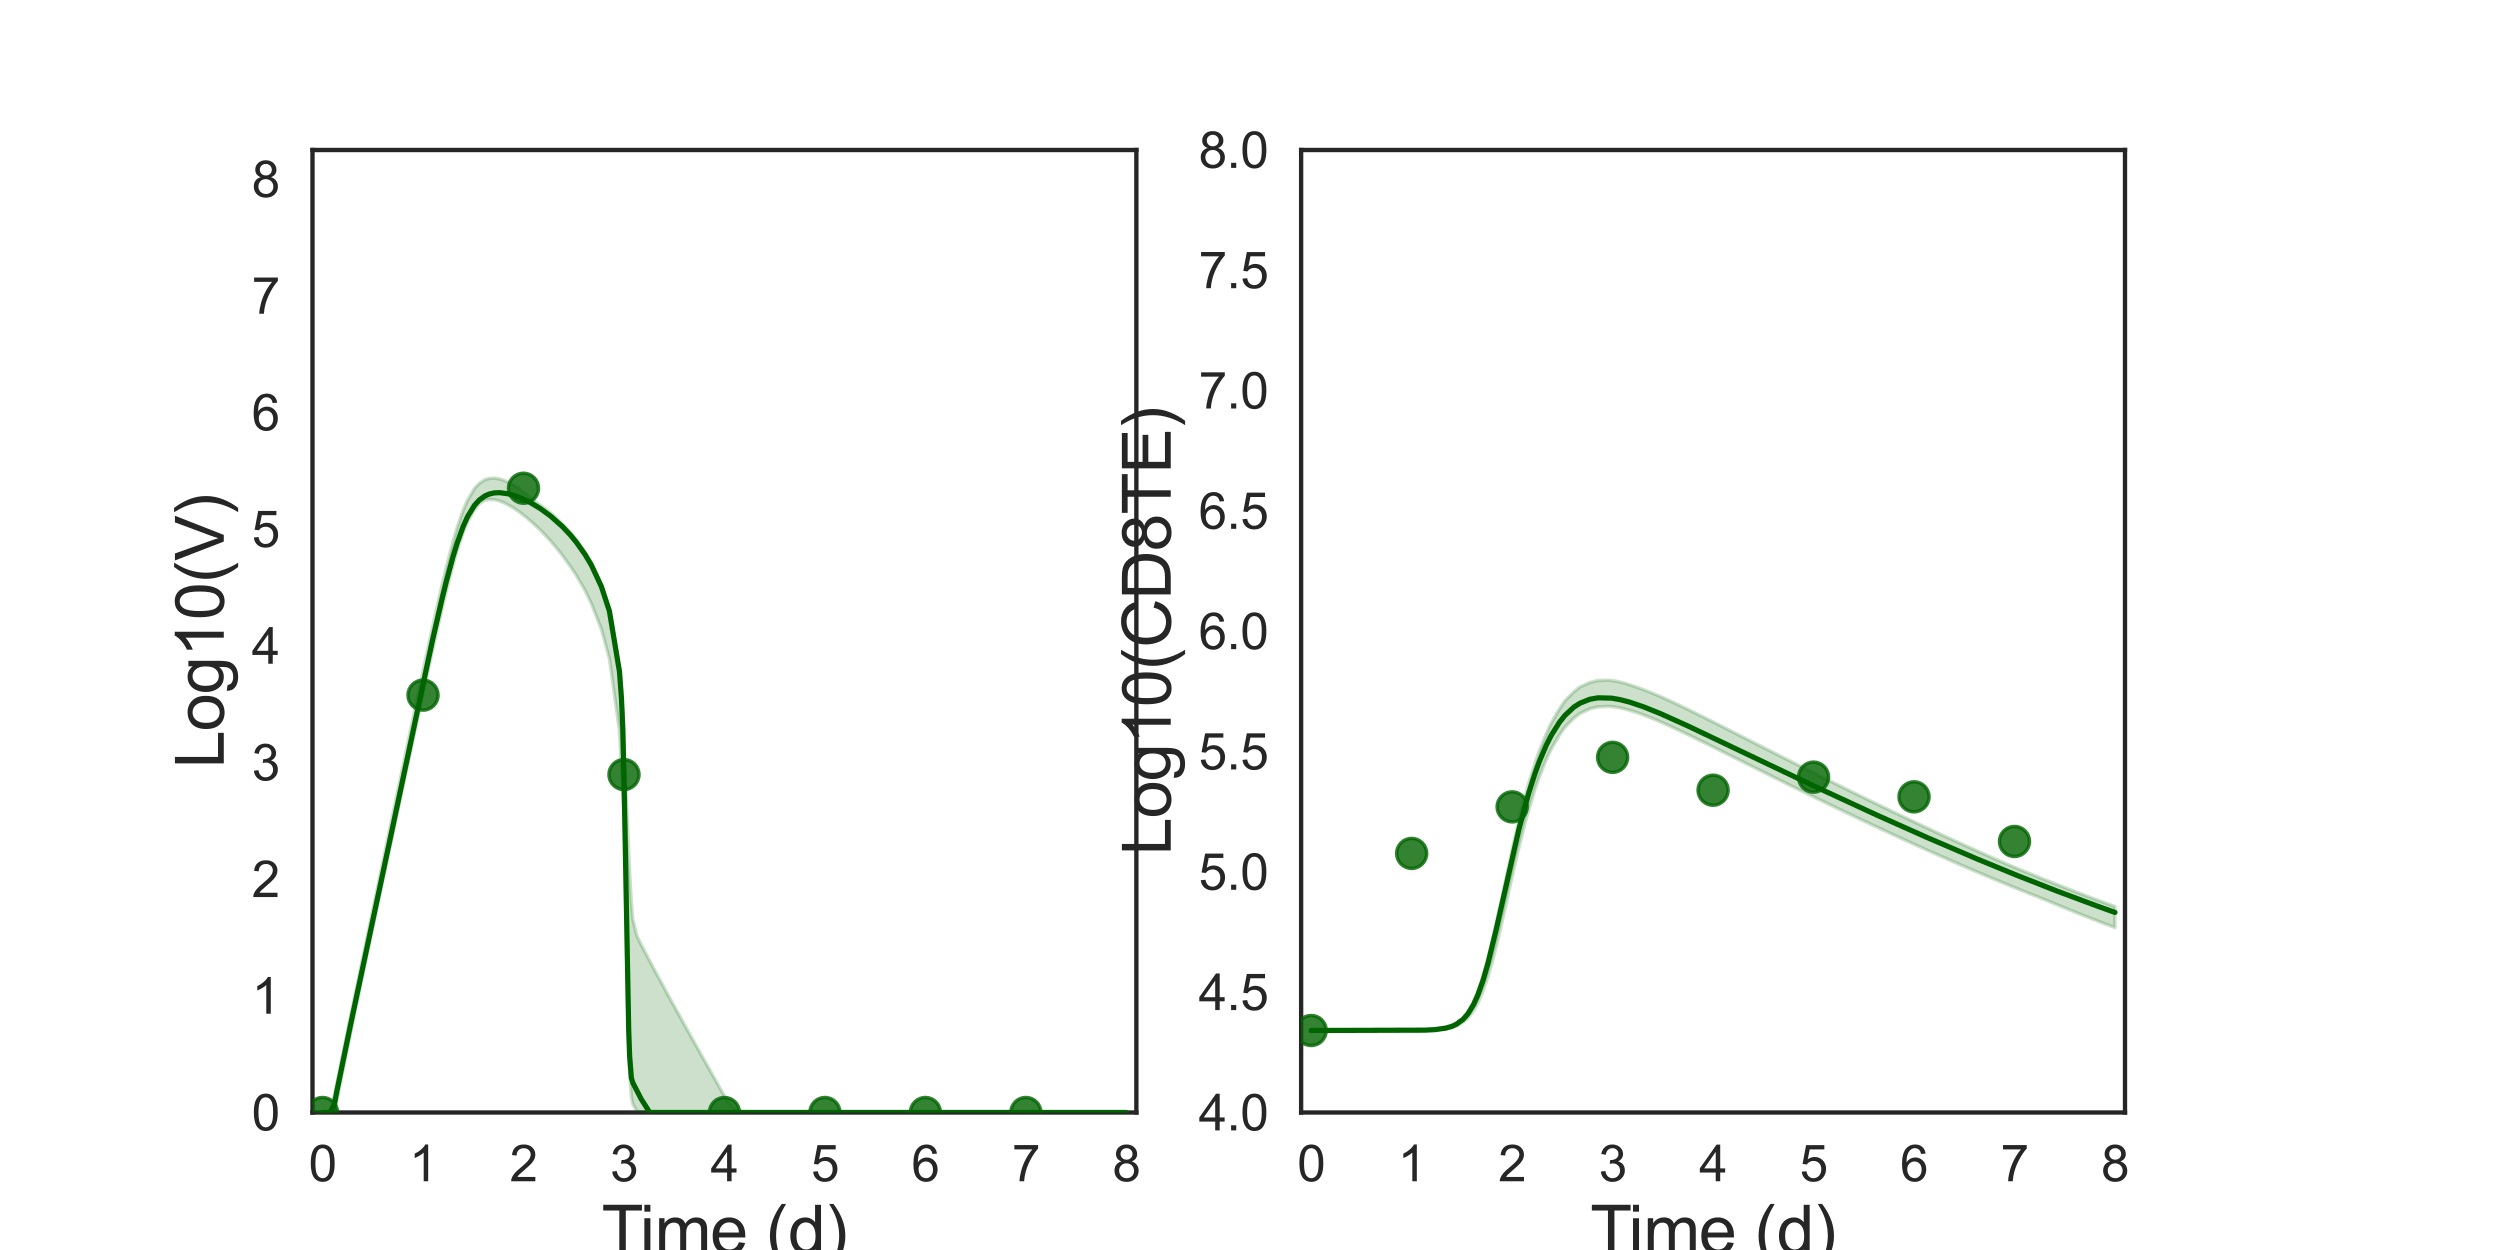<?xml version="1.0" encoding="utf-8" standalone="no"?>
<!DOCTYPE svg PUBLIC "-//W3C//DTD SVG 1.1//EN"
  "http://www.w3.org/Graphics/SVG/1.1/DTD/svg11.dtd">
<svg xmlns:xlink="http://www.w3.org/1999/xlink" width="720pt" height="360pt" viewBox="0 0 720 360" xmlns="http://www.w3.org/2000/svg" version="1.1">
 <defs>
  <style type="text/css">*{stroke-linejoin: round; stroke-linecap: butt}</style>
 </defs>
 <g id="figure_1">
  <g id="patch_1">
   <path d="M 0 360 
L 720 360 
L 720 0 
L 0 0 
z
" style="fill: #ffffff"/>
  </g>
  <g id="axes_1">
   <g id="patch_2">
    <path d="M 90 320.4 
L 327.273 320.4 
L 327.273 43.2 
L 90 43.2 
z
" style="fill: #ffffff"/>
   </g>
   <g id="matplotlib.axis_1">
    <g id="xtick_1">
     <g id="text_1">
      <!-- 0 -->
      <g style="fill: #262626" transform="translate(88.89 340.207) scale(0.144 -0.144)">
       <defs>
        <path id="ArialMT-30" d="M 266 2259 
Q 266 3072 433 3567 
Q 600 4063 929 4331 
Q 1259 4600 1759 4600 
Q 2128 4600 2406 4451 
Q 2684 4303 2865 4023 
Q 3047 3744 3150 3342 
Q 3253 2941 3253 2259 
Q 3253 1453 3087 958 
Q 2922 463 2592 192 
Q 2263 -78 1759 -78 
Q 1097 -78 719 397 
Q 266 969 266 2259 
z
M 844 2259 
Q 844 1131 1108 757 
Q 1372 384 1759 384 
Q 2147 384 2411 759 
Q 2675 1134 2675 2259 
Q 2675 3391 2411 3762 
Q 2147 4134 1753 4134 
Q 1366 4134 1134 3806 
Q 844 3388 844 2259 
z
" transform="scale(0.016)"/>
       </defs>
       <use xlink:href="#ArialMT-30"/>
      </g>
     </g>
    </g>
    <g id="xtick_2">
     <g id="text_2">
      <!-- 1 -->
      <g style="fill: #262626" transform="translate(117.825 340.207) scale(0.144 -0.144)">
       <defs>
        <path id="ArialMT-31" d="M 2384 0 
L 1822 0 
L 1822 3584 
Q 1619 3391 1289 3197 
Q 959 3003 697 2906 
L 697 3450 
Q 1169 3672 1522 3987 
Q 1875 4303 2022 4600 
L 2384 4600 
L 2384 0 
z
" transform="scale(0.016)"/>
       </defs>
       <use xlink:href="#ArialMT-31"/>
      </g>
     </g>
    </g>
    <g id="xtick_3">
     <g id="text_3">
      <!-- 2 -->
      <g style="fill: #262626" transform="translate(146.761 340.207) scale(0.144 -0.144)">
       <defs>
        <path id="ArialMT-32" d="M 3222 541 
L 3222 0 
L 194 0 
Q 188 203 259 391 
Q 375 700 629 1000 
Q 884 1300 1366 1694 
Q 2113 2306 2375 2664 
Q 2638 3022 2638 3341 
Q 2638 3675 2398 3904 
Q 2159 4134 1775 4134 
Q 1369 4134 1125 3890 
Q 881 3647 878 3216 
L 300 3275 
Q 359 3922 746 4261 
Q 1134 4600 1788 4600 
Q 2447 4600 2831 4234 
Q 3216 3869 3216 3328 
Q 3216 3053 3103 2787 
Q 2991 2522 2730 2228 
Q 2469 1934 1863 1422 
Q 1356 997 1212 845 
Q 1069 694 975 541 
L 3222 541 
z
" transform="scale(0.016)"/>
       </defs>
       <use xlink:href="#ArialMT-32"/>
      </g>
     </g>
    </g>
    <g id="xtick_4">
     <g id="text_4">
      <!-- 3 -->
      <g style="fill: #262626" transform="translate(175.697 340.207) scale(0.144 -0.144)">
       <defs>
        <path id="ArialMT-33" d="M 269 1209 
L 831 1284 
Q 928 806 1161 595 
Q 1394 384 1728 384 
Q 2125 384 2398 659 
Q 2672 934 2672 1341 
Q 2672 1728 2419 1979 
Q 2166 2231 1775 2231 
Q 1616 2231 1378 2169 
L 1441 2663 
Q 1497 2656 1531 2656 
Q 1891 2656 2178 2843 
Q 2466 3031 2466 3422 
Q 2466 3731 2256 3934 
Q 2047 4138 1716 4138 
Q 1388 4138 1169 3931 
Q 950 3725 888 3313 
L 325 3413 
Q 428 3978 793 4289 
Q 1159 4600 1703 4600 
Q 2078 4600 2393 4439 
Q 2709 4278 2876 4000 
Q 3044 3722 3044 3409 
Q 3044 3113 2884 2869 
Q 2725 2625 2413 2481 
Q 2819 2388 3044 2092 
Q 3269 1797 3269 1353 
Q 3269 753 2831 336 
Q 2394 -81 1725 -81 
Q 1122 -81 723 278 
Q 325 638 269 1209 
z
" transform="scale(0.016)"/>
       </defs>
       <use xlink:href="#ArialMT-33"/>
      </g>
     </g>
    </g>
    <g id="xtick_5">
     <g id="text_5">
      <!-- 4 -->
      <g style="fill: #262626" transform="translate(204.632 340.207) scale(0.144 -0.144)">
       <defs>
        <path id="ArialMT-34" d="M 2069 0 
L 2069 1097 
L 81 1097 
L 81 1613 
L 2172 4581 
L 2631 4581 
L 2631 1613 
L 3250 1613 
L 3250 1097 
L 2631 1097 
L 2631 0 
L 2069 0 
z
M 2069 1613 
L 2069 3678 
L 634 1613 
L 2069 1613 
z
" transform="scale(0.016)"/>
       </defs>
       <use xlink:href="#ArialMT-34"/>
      </g>
     </g>
    </g>
    <g id="xtick_6">
     <g id="text_6">
      <!-- 5 -->
      <g style="fill: #262626" transform="translate(233.568 340.207) scale(0.144 -0.144)">
       <defs>
        <path id="ArialMT-35" d="M 266 1200 
L 856 1250 
Q 922 819 1161 601 
Q 1400 384 1738 384 
Q 2144 384 2425 690 
Q 2706 997 2706 1503 
Q 2706 1984 2436 2262 
Q 2166 2541 1728 2541 
Q 1456 2541 1237 2417 
Q 1019 2294 894 2097 
L 366 2166 
L 809 4519 
L 3088 4519 
L 3088 3981 
L 1259 3981 
L 1013 2750 
Q 1425 3038 1878 3038 
Q 2478 3038 2890 2622 
Q 3303 2206 3303 1553 
Q 3303 931 2941 478 
Q 2500 -78 1738 -78 
Q 1113 -78 717 272 
Q 322 622 266 1200 
z
" transform="scale(0.016)"/>
       </defs>
       <use xlink:href="#ArialMT-35"/>
      </g>
     </g>
    </g>
    <g id="xtick_7">
     <g id="text_7">
      <!-- 6 -->
      <g style="fill: #262626" transform="translate(262.504 340.207) scale(0.144 -0.144)">
       <defs>
        <path id="ArialMT-36" d="M 3184 3459 
L 2625 3416 
Q 2550 3747 2413 3897 
Q 2184 4138 1850 4138 
Q 1581 4138 1378 3988 
Q 1113 3794 959 3422 
Q 806 3050 800 2363 
Q 1003 2672 1297 2822 
Q 1591 2972 1913 2972 
Q 2475 2972 2870 2558 
Q 3266 2144 3266 1488 
Q 3266 1056 3080 686 
Q 2894 316 2569 119 
Q 2244 -78 1831 -78 
Q 1128 -78 684 439 
Q 241 956 241 2144 
Q 241 3472 731 4075 
Q 1159 4600 1884 4600 
Q 2425 4600 2770 4297 
Q 3116 3994 3184 3459 
z
M 888 1484 
Q 888 1194 1011 928 
Q 1134 663 1356 523 
Q 1578 384 1822 384 
Q 2178 384 2434 671 
Q 2691 959 2691 1453 
Q 2691 1928 2437 2201 
Q 2184 2475 1800 2475 
Q 1419 2475 1153 2201 
Q 888 1928 888 1484 
z
" transform="scale(0.016)"/>
       </defs>
       <use xlink:href="#ArialMT-36"/>
      </g>
     </g>
    </g>
    <g id="xtick_8">
     <g id="text_8">
      <!-- 7 -->
      <g style="fill: #262626" transform="translate(291.44 340.207) scale(0.144 -0.144)">
       <defs>
        <path id="ArialMT-37" d="M 303 3981 
L 303 4522 
L 3269 4522 
L 3269 4084 
Q 2831 3619 2401 2847 
Q 1972 2075 1738 1259 
Q 1569 684 1522 0 
L 944 0 
Q 953 541 1156 1306 
Q 1359 2072 1739 2783 
Q 2119 3494 2547 3981 
L 303 3981 
z
" transform="scale(0.016)"/>
       </defs>
       <use xlink:href="#ArialMT-37"/>
      </g>
     </g>
    </g>
    <g id="xtick_9">
     <g id="text_9">
      <!-- 8 -->
      <g style="fill: #262626" transform="translate(320.375 340.207) scale(0.144 -0.144)">
       <defs>
        <path id="ArialMT-38" d="M 1131 2484 
Q 781 2613 612 2850 
Q 444 3088 444 3419 
Q 444 3919 803 4259 
Q 1163 4600 1759 4600 
Q 2359 4600 2725 4251 
Q 3091 3903 3091 3403 
Q 3091 3084 2923 2848 
Q 2756 2613 2416 2484 
Q 2838 2347 3058 2040 
Q 3278 1734 3278 1309 
Q 3278 722 2862 322 
Q 2447 -78 1769 -78 
Q 1091 -78 675 323 
Q 259 725 259 1325 
Q 259 1772 486 2073 
Q 713 2375 1131 2484 
z
M 1019 3438 
Q 1019 3113 1228 2906 
Q 1438 2700 1772 2700 
Q 2097 2700 2305 2904 
Q 2513 3109 2513 3406 
Q 2513 3716 2298 3927 
Q 2084 4138 1766 4138 
Q 1444 4138 1231 3931 
Q 1019 3725 1019 3438 
z
M 838 1322 
Q 838 1081 952 856 
Q 1066 631 1291 507 
Q 1516 384 1775 384 
Q 2178 384 2440 643 
Q 2703 903 2703 1303 
Q 2703 1709 2433 1975 
Q 2163 2241 1756 2241 
Q 1359 2241 1098 1978 
Q 838 1716 838 1322 
z
" transform="scale(0.016)"/>
       </defs>
       <use xlink:href="#ArialMT-38"/>
      </g>
     </g>
    </g>
    <g id="text_10">
     <!-- Time (d) -->
     <g style="fill: #262626" transform="translate(173.266 361.046) scale(0.192 -0.192)">
      <defs>
       <path id="ArialMT-54" d="M 1659 0 
L 1659 4041 
L 150 4041 
L 150 4581 
L 3781 4581 
L 3781 4041 
L 2266 4041 
L 2266 0 
L 1659 0 
z
" transform="scale(0.016)"/>
       <path id="ArialMT-69" d="M 425 3934 
L 425 4581 
L 988 4581 
L 988 3934 
L 425 3934 
z
M 425 0 
L 425 3319 
L 988 3319 
L 988 0 
L 425 0 
z
" transform="scale(0.016)"/>
       <path id="ArialMT-6d" d="M 422 0 
L 422 3319 
L 925 3319 
L 925 2853 
Q 1081 3097 1340 3245 
Q 1600 3394 1931 3394 
Q 2300 3394 2536 3241 
Q 2772 3088 2869 2813 
Q 3263 3394 3894 3394 
Q 4388 3394 4653 3120 
Q 4919 2847 4919 2278 
L 4919 0 
L 4359 0 
L 4359 2091 
Q 4359 2428 4304 2576 
Q 4250 2725 4106 2815 
Q 3963 2906 3769 2906 
Q 3419 2906 3187 2673 
Q 2956 2441 2956 1928 
L 2956 0 
L 2394 0 
L 2394 2156 
Q 2394 2531 2256 2718 
Q 2119 2906 1806 2906 
Q 1569 2906 1367 2781 
Q 1166 2656 1075 2415 
Q 984 2175 984 1722 
L 984 0 
L 422 0 
z
" transform="scale(0.016)"/>
       <path id="ArialMT-65" d="M 2694 1069 
L 3275 997 
Q 3138 488 2766 206 
Q 2394 -75 1816 -75 
Q 1088 -75 661 373 
Q 234 822 234 1631 
Q 234 2469 665 2931 
Q 1097 3394 1784 3394 
Q 2450 3394 2872 2941 
Q 3294 2488 3294 1666 
Q 3294 1616 3291 1516 
L 816 1516 
Q 847 969 1125 678 
Q 1403 388 1819 388 
Q 2128 388 2347 550 
Q 2566 713 2694 1069 
z
M 847 1978 
L 2700 1978 
Q 2663 2397 2488 2606 
Q 2219 2931 1791 2931 
Q 1403 2931 1139 2672 
Q 875 2413 847 1978 
z
" transform="scale(0.016)"/>
       <path id="ArialMT-20" transform="scale(0.016)"/>
       <path id="ArialMT-28" d="M 1497 -1347 
Q 1031 -759 709 28 
Q 388 816 388 1659 
Q 388 2403 628 3084 
Q 909 3875 1497 4659 
L 1900 4659 
Q 1522 4009 1400 3731 
Q 1209 3300 1100 2831 
Q 966 2247 966 1656 
Q 966 153 1900 -1347 
L 1497 -1347 
z
" transform="scale(0.016)"/>
       <path id="ArialMT-64" d="M 2575 0 
L 2575 419 
Q 2259 -75 1647 -75 
Q 1250 -75 917 144 
Q 584 363 401 755 
Q 219 1147 219 1656 
Q 219 2153 384 2558 
Q 550 2963 881 3178 
Q 1213 3394 1622 3394 
Q 1922 3394 2156 3267 
Q 2391 3141 2538 2938 
L 2538 4581 
L 3097 4581 
L 3097 0 
L 2575 0 
z
M 797 1656 
Q 797 1019 1065 703 
Q 1334 388 1700 388 
Q 2069 388 2326 689 
Q 2584 991 2584 1609 
Q 2584 2291 2321 2609 
Q 2059 2928 1675 2928 
Q 1300 2928 1048 2622 
Q 797 2316 797 1656 
z
" transform="scale(0.016)"/>
       <path id="ArialMT-29" d="M 791 -1347 
L 388 -1347 
Q 1322 153 1322 1656 
Q 1322 2244 1188 2822 
Q 1081 3291 891 3722 
Q 769 4003 388 4659 
L 791 4659 
Q 1378 3875 1659 3084 
Q 1900 2403 1900 1659 
Q 1900 816 1576 28 
Q 1253 -759 791 -1347 
z
" transform="scale(0.016)"/>
      </defs>
      <use xlink:href="#ArialMT-54"/>
      <use xlink:href="#ArialMT-69" x="57.334"/>
      <use xlink:href="#ArialMT-6d" x="79.551"/>
      <use xlink:href="#ArialMT-65" x="162.852"/>
      <use xlink:href="#ArialMT-20" x="218.467"/>
      <use xlink:href="#ArialMT-28" x="246.25"/>
      <use xlink:href="#ArialMT-64" x="279.551"/>
      <use xlink:href="#ArialMT-29" x="335.166"/>
     </g>
    </g>
   </g>
   <g id="matplotlib.axis_2">
    <g id="ytick_1">
     <g id="text_11">
      <!-- 0 -->
      <g style="fill: #262626" transform="translate(72.492 325.554) scale(0.144 -0.144)">
       <use xlink:href="#ArialMT-30"/>
      </g>
     </g>
    </g>
    <g id="ytick_2">
     <g id="text_12">
      <!-- 1 -->
      <g style="fill: #262626" transform="translate(72.492 291.954) scale(0.144 -0.144)">
       <use xlink:href="#ArialMT-31"/>
      </g>
     </g>
    </g>
    <g id="ytick_3">
     <g id="text_13">
      <!-- 2 -->
      <g style="fill: #262626" transform="translate(72.492 258.354) scale(0.144 -0.144)">
       <use xlink:href="#ArialMT-32"/>
      </g>
     </g>
    </g>
    <g id="ytick_4">
     <g id="text_14">
      <!-- 3 -->
      <g style="fill: #262626" transform="translate(72.492 224.754) scale(0.144 -0.144)">
       <use xlink:href="#ArialMT-33"/>
      </g>
     </g>
    </g>
    <g id="ytick_5">
     <g id="text_15">
      <!-- 4 -->
      <g style="fill: #262626" transform="translate(72.492 191.154) scale(0.144 -0.144)">
       <use xlink:href="#ArialMT-34"/>
      </g>
     </g>
    </g>
    <g id="ytick_6">
     <g id="text_16">
      <!-- 5 -->
      <g style="fill: #262626" transform="translate(72.492 157.554) scale(0.144 -0.144)">
       <use xlink:href="#ArialMT-35"/>
      </g>
     </g>
    </g>
    <g id="ytick_7">
     <g id="text_17">
      <!-- 6 -->
      <g style="fill: #262626" transform="translate(72.492 123.954) scale(0.144 -0.144)">
       <use xlink:href="#ArialMT-36"/>
      </g>
     </g>
    </g>
    <g id="ytick_8">
     <g id="text_18">
      <!-- 7 -->
      <g style="fill: #262626" transform="translate(72.492 90.354) scale(0.144 -0.144)">
       <use xlink:href="#ArialMT-37"/>
      </g>
     </g>
    </g>
    <g id="ytick_9">
     <g id="text_19">
      <!-- 8 -->
      <g style="fill: #262626" transform="translate(72.492 56.754) scale(0.144 -0.144)">
       <use xlink:href="#ArialMT-38"/>
      </g>
     </g>
    </g>
    <g id="text_20">
     <!-- Log10(V) -->
     <g style="fill: #262626" transform="translate(64.451 221.289) rotate(-90) scale(0.192 -0.192)">
      <defs>
       <path id="ArialMT-4c" d="M 469 0 
L 469 4581 
L 1075 4581 
L 1075 541 
L 3331 541 
L 3331 0 
L 469 0 
z
" transform="scale(0.016)"/>
       <path id="ArialMT-6f" d="M 213 1659 
Q 213 2581 725 3025 
Q 1153 3394 1769 3394 
Q 2453 3394 2887 2945 
Q 3322 2497 3322 1706 
Q 3322 1066 3130 698 
Q 2938 331 2570 128 
Q 2203 -75 1769 -75 
Q 1072 -75 642 372 
Q 213 819 213 1659 
z
M 791 1659 
Q 791 1022 1069 705 
Q 1347 388 1769 388 
Q 2188 388 2466 706 
Q 2744 1025 2744 1678 
Q 2744 2294 2464 2611 
Q 2184 2928 1769 2928 
Q 1347 2928 1069 2612 
Q 791 2297 791 1659 
z
" transform="scale(0.016)"/>
       <path id="ArialMT-67" d="M 319 -275 
L 866 -356 
Q 900 -609 1056 -725 
Q 1266 -881 1628 -881 
Q 2019 -881 2231 -725 
Q 2444 -569 2519 -288 
Q 2563 -116 2559 434 
Q 2191 0 1641 0 
Q 956 0 581 494 
Q 206 988 206 1678 
Q 206 2153 378 2554 
Q 550 2956 876 3175 
Q 1203 3394 1644 3394 
Q 2231 3394 2613 2919 
L 2613 3319 
L 3131 3319 
L 3131 450 
Q 3131 -325 2973 -648 
Q 2816 -972 2473 -1159 
Q 2131 -1347 1631 -1347 
Q 1038 -1347 672 -1080 
Q 306 -813 319 -275 
z
M 784 1719 
Q 784 1066 1043 766 
Q 1303 466 1694 466 
Q 2081 466 2343 764 
Q 2606 1063 2606 1700 
Q 2606 2309 2336 2618 
Q 2066 2928 1684 2928 
Q 1309 2928 1046 2623 
Q 784 2319 784 1719 
z
" transform="scale(0.016)"/>
       <path id="ArialMT-56" d="M 1803 0 
L 28 4581 
L 684 4581 
L 1875 1253 
Q 2019 853 2116 503 
Q 2222 878 2363 1253 
L 3600 4581 
L 4219 4581 
L 2425 0 
L 1803 0 
z
" transform="scale(0.016)"/>
      </defs>
      <use xlink:href="#ArialMT-4c"/>
      <use xlink:href="#ArialMT-6f" x="55.615"/>
      <use xlink:href="#ArialMT-67" x="111.23"/>
      <use xlink:href="#ArialMT-31" x="166.846"/>
      <use xlink:href="#ArialMT-30" x="222.461"/>
      <use xlink:href="#ArialMT-28" x="278.076"/>
      <use xlink:href="#ArialMT-56" x="311.377"/>
      <use xlink:href="#ArialMT-29" x="378.076"/>
     </g>
    </g>
   </g>
   <g id="patch_3">
    <path d="M 90 320.4 
L 90 43.2 
" style="fill: none; stroke: #262626; stroke-width: 1.25; stroke-linejoin: miter; stroke-linecap: square"/>
   </g>
   <g id="patch_4">
    <path d="M 327.273 320.4 
L 327.273 43.2 
" style="fill: none; stroke: #262626; stroke-width: 1.25; stroke-linejoin: miter; stroke-linecap: square"/>
   </g>
   <g id="patch_5">
    <path d="M 90 320.4 
L 327.273 320.4 
" style="fill: none; stroke: #262626; stroke-width: 1.25; stroke-linejoin: miter; stroke-linecap: square"/>
   </g>
   <g id="patch_6">
    <path d="M 90 43.2 
L 327.273 43.2 
" style="fill: none; stroke: #262626; stroke-width: 1.25; stroke-linejoin: miter; stroke-linecap: square"/>
   </g>
   <g id="PolyCollection_1">
    <defs>
     <path id="m26018684a7" d="M 92.894 -39.6 
L 92.894 -39.6 
L 92.894 -39.6 
L 92.898 -39.6 
L 92.94 -39.6 
L 93.071 -39.6 
L 93.181 -39.6 
L 93.507 -39.6 
L 93.774 -39.6 
L 94.53 -39.6 
L 95.039 -39.6 
L 96.305 -39.987 
L 97.032 -43.042 
L 98.781 -51.833 
L 99.586 -55.751 
L 101.04 -62.81 
L 101.954 -67.22 
L 103.51 -74.646 
L 104.482 -79.27 
L 105.989 -86.449 
L 107.011 -91.311 
L 108.53 -98.436 
L 109.587 -103.359 
L 111.266 -111.216 
L 112.313 -116.086 
L 113.778 -122.923 
L 114.873 -128.015 
L 116.481 -135.518 
L 117.575 -140.594 
L 119.075 -147.561 
L 120.201 -152.765 
L 121.83 -160.278 
L 122.956 -165.419 
L 124.513 -172.461 
L 125.68 -177.643 
L 127.391 -185.04 
L 128.585 -189.997 
L 130.463 -197.245 
L 131.663 -201.466 
L 133.394 -206.714 
L 134.666 -209.788 
L 136.65 -213.161 
L 137.995 -214.924 
L 139.612 -215.934 
L 140.878 -216.156 
L 142.358 -216.085 
L 143.838 -215.716 
L 145.154 -215.193 
L 146.307 -214.62 
L 147.47 -213.956 
L 148.402 -213.364 
L 149.429 -212.643 
L 150.243 -212.053 
L 151.788 -210.815 
L 152.741 -209.99 
L 154.418 -208.464 
L 155.506 -207.426 
L 157.313 -205.567 
L 158.554 -204.19 
L 160.559 -201.831 
L 162 -200.013 
L 164.376 -196.713 
L 165.998 -194.263 
L 168.556 -189.833 
L 170.305 -186.172 
L 173.198 -178.809 
L 175.513 -170.301 
L 178.407 -149.564 
L 178.986 -138.535 
L 179.372 -131.17 
L 179.599 -126.856 
L 179.715 -124.631 
L 179.754 -123.888 
L 179.824 -121.128 
L 179.882 -117.978 
L 179.996 -111.741 
L 180.135 -103.54 
L 180.461 -85.311 
L 180.664 -74.073 
L 181.065 -57.303 
L 181.335 -51.146 
L 181.839 -43.987 
L 182.253 -42.016 
L 183.389 -40.006 
L 184.628 -39.6 
L 187.134 -39.6 
L 188.741 -39.6 
L 191.635 -39.6 
L 193.498 -39.6 
L 196.391 -39.6 
L 198.48 -39.6 
L 201.374 -39.6 
L 203.656 -39.6 
L 206.549 -39.6 
L 209.443 -39.6 
L 212.336 -39.6 
L 215.23 -39.6 
L 218.123 -39.6 
L 221.017 -39.6 
L 223.911 -39.6 
L 226.804 -39.6 
L 229.698 -39.6 
L 232.591 -39.6 
L 235.485 -39.6 
L 238.378 -39.6 
L 241.272 -39.6 
L 244.166 -39.6 
L 247.059 -39.6 
L 249.953 -39.6 
L 252.846 -39.6 
L 255.74 -39.6 
L 258.633 -39.6 
L 261.527 -39.6 
L 264.421 -39.6 
L 267.314 -39.6 
L 270.208 -39.6 
L 273.101 -39.6 
L 275.995 -39.6 
L 278.888 -39.6 
L 281.782 -39.6 
L 284.676 -39.6 
L 287.569 -39.6 
L 290.463 -39.6 
L 293.356 -39.6 
L 296.25 -39.6 
L 299.143 -39.6 
L 302.037 -39.6 
L 304.931 -39.6 
L 307.824 -39.6 
L 310.718 -39.6 
L 313.611 -39.6 
L 316.505 -39.6 
L 319.398 -39.6 
L 322.292 -39.6 
L 324.379 -39.6 
L 324.379 -39.6 
L 324.379 -39.6 
L 322.292 -39.6 
L 319.398 -39.6 
L 316.505 -39.6 
L 313.611 -39.6 
L 310.718 -39.6 
L 307.824 -39.6 
L 304.931 -39.6 
L 302.037 -39.6 
L 299.143 -39.6 
L 296.25 -39.6 
L 293.356 -39.6 
L 290.463 -39.6 
L 287.569 -39.6 
L 284.676 -39.6 
L 281.782 -39.6 
L 278.888 -39.6 
L 275.995 -39.6 
L 273.101 -39.6 
L 270.208 -39.6 
L 267.314 -39.6 
L 264.421 -39.6 
L 261.527 -39.6 
L 258.633 -39.6 
L 255.74 -39.6 
L 252.846 -39.6 
L 249.953 -39.6 
L 247.059 -39.6 
L 244.166 -39.6 
L 241.272 -39.6 
L 238.378 -39.6 
L 235.485 -39.6 
L 232.591 -39.6 
L 229.698 -39.6 
L 226.804 -39.6 
L 223.911 -39.6 
L 221.017 -39.6 
L 218.123 -39.6 
L 215.23 -39.6 
L 212.336 -40.135 
L 209.443 -42.912 
L 206.549 -48.042 
L 203.656 -53.185 
L 201.374 -57.252 
L 198.48 -62.431 
L 196.391 -66.19 
L 193.498 -71.43 
L 191.635 -74.84 
L 188.741 -80.187 
L 187.134 -83.207 
L 184.628 -87.981 
L 183.389 -90.583 
L 182.253 -95.232 
L 181.839 -100.056 
L 181.335 -108.697 
L 181.065 -114.679 
L 180.664 -123.603 
L 180.461 -127.679 
L 180.135 -134.791 
L 179.996 -137.817 
L 179.882 -139.671 
L 179.824 -140.981 
L 179.754 -143.553 
L 179.715 -144.896 
L 179.599 -148.952 
L 179.372 -154.554 
L 178.986 -161.432 
L 178.407 -168.033 
L 175.513 -184.645 
L 173.198 -191.72 
L 170.305 -197.914 
L 168.556 -200.854 
L 165.998 -204.461 
L 164.376 -206.513 
L 162 -209.07 
L 160.559 -210.51 
L 158.554 -212.247 
L 157.313 -213.257 
L 155.506 -214.556 
L 154.418 -215.301 
L 152.741 -216.774 
L 151.788 -217.561 
L 150.243 -218.733 
L 149.429 -219.308 
L 148.402 -219.975 
L 147.47 -220.536 
L 146.307 -221.145 
L 145.154 -221.64 
L 143.838 -222.057 
L 142.358 -222.308 
L 140.878 -222.219 
L 139.612 -221.832 
L 137.995 -220.757 
L 136.65 -219.306 
L 134.666 -215.981 
L 133.394 -213.074 
L 131.663 -208.084 
L 130.463 -204.027 
L 128.585 -196.837 
L 127.391 -191.892 
L 125.68 -184.408 
L 124.513 -179.154 
L 122.956 -171.974 
L 121.83 -166.736 
L 120.201 -159.051 
L 119.075 -153.735 
L 117.575 -146.604 
L 116.481 -141.416 
L 114.873 -133.733 
L 113.778 -128.525 
L 112.313 -121.525 
L 111.266 -116.544 
L 109.587 -108.499 
L 108.53 -103.462 
L 107.011 -96.196 
L 105.989 -91.328 
L 104.482 -84.12 
L 103.51 -79.491 
L 101.954 -72.038 
L 101.04 -67.683 
L 99.586 -60.7 
L 98.781 -56.836 
L 97.032 -48.124 
L 96.305 -44.542 
L 95.039 -39.605 
L 94.53 -39.6 
L 93.774 -39.6 
L 93.507 -39.6 
L 93.181 -39.6 
L 93.071 -39.6 
L 92.94 -39.6 
L 92.898 -39.6 
L 92.894 -39.6 
L 92.894 -39.6 
z
" style="stroke: #006400; stroke-opacity: 0.2"/>
    </defs>
    <g clip-path="url(#p3d1d10f2a6)">
     <use xlink:href="#m26018684a7" x="0" y="360" style="fill: #006400; fill-opacity: 0.2; stroke: #006400; stroke-opacity: 0.2"/>
    </g>
   </g>
   <g id="PathCollection_1">
    <defs>
     <path id="m93a115128f" d="M 0 4.33 
C 1.148 4.33 2.25 3.874 3.062 3.062 
C 3.874 2.25 4.33 1.148 4.33 0 
C 4.33 -1.148 3.874 -2.25 3.062 -3.062 
C 2.25 -3.874 1.148 -4.33 0 -4.33 
C -1.148 -4.33 -2.25 -3.874 -3.062 -3.062 
C -3.874 -2.25 -4.33 -1.148 -4.33 0 
C -4.33 1.148 -3.874 2.25 -3.062 3.062 
C -2.25 3.874 -1.148 4.33 0 4.33 
z
" style="stroke: #006400; stroke-opacity: 0.8"/>
    </defs>
    <g clip-path="url(#p3d1d10f2a6)">
     <use xlink:href="#m93a115128f" x="92.894" y="320.4" style="fill: #006400; fill-opacity: 0.8; stroke: #006400; stroke-opacity: 0.8"/>
     <use xlink:href="#m93a115128f" x="121.829" y="200.196" style="fill: #006400; fill-opacity: 0.8; stroke: #006400; stroke-opacity: 0.8"/>
     <use xlink:href="#m93a115128f" x="150.765" y="140.612" style="fill: #006400; fill-opacity: 0.8; stroke: #006400; stroke-opacity: 0.8"/>
     <use xlink:href="#m93a115128f" x="179.701" y="223.077" style="fill: #006400; fill-opacity: 0.8; stroke: #006400; stroke-opacity: 0.8"/>
     <use xlink:href="#m93a115128f" x="208.636" y="320.4" style="fill: #006400; fill-opacity: 0.8; stroke: #006400; stroke-opacity: 0.8"/>
     <use xlink:href="#m93a115128f" x="237.572" y="320.4" style="fill: #006400; fill-opacity: 0.8; stroke: #006400; stroke-opacity: 0.8"/>
     <use xlink:href="#m93a115128f" x="266.508" y="320.4" style="fill: #006400; fill-opacity: 0.8; stroke: #006400; stroke-opacity: 0.8"/>
     <use xlink:href="#m93a115128f" x="295.443" y="320.4" style="fill: #006400; fill-opacity: 0.8; stroke: #006400; stroke-opacity: 0.8"/>
    </g>
   </g>
   <g id="line2d_1">
    <path d="M 92.894 320.4 
L 95.039 320.4 
L 96.305 318.047 
L 97.032 314.18 
L 101.04 294.751 
L 124.513 184.604 
L 127.391 172.118 
L 128.585 167.288 
L 130.463 160.324 
L 131.663 156.396 
L 133.394 151.605 
L 134.666 148.777 
L 136.65 145.535 
L 137.995 144.038 
L 139.612 142.852 
L 140.878 142.293 
L 142.358 141.956 
L 143.838 141.885 
L 146.307 142.208 
L 148.402 142.805 
L 150.243 143.522 
L 152.741 144.742 
L 155.506 146.401 
L 158.554 148.616 
L 162 151.677 
L 164.376 154.208 
L 165.998 156.177 
L 168.556 159.795 
L 170.305 162.742 
L 173.198 168.929 
L 175.513 176.018 
L 178.407 193.414 
L 178.986 201.246 
L 179.372 209.932 
L 179.824 229.899 
L 181.065 296.524 
L 181.335 304.127 
L 181.839 310.493 
L 182.253 311.83 
L 184.628 316.468 
L 187.134 320.4 
L 324.379 320.4 
L 324.379 320.4 
" clip-path="url(#p3d1d10f2a6)" style="fill: none; stroke: #006400; stroke-width: 1.5; stroke-linecap: round"/>
   </g>
  </g>
  <g id="axes_2">
   <g id="patch_7">
    <path d="M 374.727 320.4 
L 612 320.4 
L 612 43.2 
L 374.727 43.2 
z
" style="fill: #ffffff"/>
   </g>
   <g id="matplotlib.axis_3">
    <g id="xtick_10">
     <g id="text_21">
      <!-- 0 -->
      <g style="fill: #262626" transform="translate(373.617 340.207) scale(0.144 -0.144)">
       <use xlink:href="#ArialMT-30"/>
      </g>
     </g>
    </g>
    <g id="xtick_11">
     <g id="text_22">
      <!-- 1 -->
      <g style="fill: #262626" transform="translate(402.553 340.207) scale(0.144 -0.144)">
       <use xlink:href="#ArialMT-31"/>
      </g>
     </g>
    </g>
    <g id="xtick_12">
     <g id="text_23">
      <!-- 2 -->
      <g style="fill: #262626" transform="translate(431.488 340.207) scale(0.144 -0.144)">
       <use xlink:href="#ArialMT-32"/>
      </g>
     </g>
    </g>
    <g id="xtick_13">
     <g id="text_24">
      <!-- 3 -->
      <g style="fill: #262626" transform="translate(460.424 340.207) scale(0.144 -0.144)">
       <use xlink:href="#ArialMT-33"/>
      </g>
     </g>
    </g>
    <g id="xtick_14">
     <g id="text_25">
      <!-- 4 -->
      <g style="fill: #262626" transform="translate(489.36 340.207) scale(0.144 -0.144)">
       <use xlink:href="#ArialMT-34"/>
      </g>
     </g>
    </g>
    <g id="xtick_15">
     <g id="text_26">
      <!-- 5 -->
      <g style="fill: #262626" transform="translate(518.295 340.207) scale(0.144 -0.144)">
       <use xlink:href="#ArialMT-35"/>
      </g>
     </g>
    </g>
    <g id="xtick_16">
     <g id="text_27">
      <!-- 6 -->
      <g style="fill: #262626" transform="translate(547.231 340.207) scale(0.144 -0.144)">
       <use xlink:href="#ArialMT-36"/>
      </g>
     </g>
    </g>
    <g id="xtick_17">
     <g id="text_28">
      <!-- 7 -->
      <g style="fill: #262626" transform="translate(576.167 340.207) scale(0.144 -0.144)">
       <use xlink:href="#ArialMT-37"/>
      </g>
     </g>
    </g>
    <g id="xtick_18">
     <g id="text_29">
      <!-- 8 -->
      <g style="fill: #262626" transform="translate(605.103 340.207) scale(0.144 -0.144)">
       <use xlink:href="#ArialMT-38"/>
      </g>
     </g>
    </g>
    <g id="text_30">
     <!-- Time (d) -->
     <g style="fill: #262626" transform="translate(457.994 361.046) scale(0.192 -0.192)">
      <use xlink:href="#ArialMT-54"/>
      <use xlink:href="#ArialMT-69" x="57.334"/>
      <use xlink:href="#ArialMT-6d" x="79.551"/>
      <use xlink:href="#ArialMT-65" x="162.852"/>
      <use xlink:href="#ArialMT-20" x="218.467"/>
      <use xlink:href="#ArialMT-28" x="246.25"/>
      <use xlink:href="#ArialMT-64" x="279.551"/>
      <use xlink:href="#ArialMT-29" x="335.166"/>
     </g>
    </g>
   </g>
   <g id="matplotlib.axis_4">
    <g id="ytick_10">
     <g id="text_31">
      <!-- 4.0 -->
      <g style="fill: #262626" transform="translate(345.211 325.554) scale(0.144 -0.144)">
       <defs>
        <path id="ArialMT-2e" d="M 581 0 
L 581 641 
L 1222 641 
L 1222 0 
L 581 0 
z
" transform="scale(0.016)"/>
       </defs>
       <use xlink:href="#ArialMT-34"/>
       <use xlink:href="#ArialMT-2e" x="55.615"/>
       <use xlink:href="#ArialMT-30" x="83.398"/>
      </g>
     </g>
    </g>
    <g id="ytick_11">
     <g id="text_32">
      <!-- 4.5 -->
      <g style="fill: #262626" transform="translate(345.211 290.904) scale(0.144 -0.144)">
       <use xlink:href="#ArialMT-34"/>
       <use xlink:href="#ArialMT-2e" x="55.615"/>
       <use xlink:href="#ArialMT-35" x="83.398"/>
      </g>
     </g>
    </g>
    <g id="ytick_12">
     <g id="text_33">
      <!-- 5.0 -->
      <g style="fill: #262626" transform="translate(345.211 256.254) scale(0.144 -0.144)">
       <use xlink:href="#ArialMT-35"/>
       <use xlink:href="#ArialMT-2e" x="55.615"/>
       <use xlink:href="#ArialMT-30" x="83.398"/>
      </g>
     </g>
    </g>
    <g id="ytick_13">
     <g id="text_34">
      <!-- 5.5 -->
      <g style="fill: #262626" transform="translate(345.211 221.604) scale(0.144 -0.144)">
       <use xlink:href="#ArialMT-35"/>
       <use xlink:href="#ArialMT-2e" x="55.615"/>
       <use xlink:href="#ArialMT-35" x="83.398"/>
      </g>
     </g>
    </g>
    <g id="ytick_14">
     <g id="text_35">
      <!-- 6.0 -->
      <g style="fill: #262626" transform="translate(345.211 186.954) scale(0.144 -0.144)">
       <use xlink:href="#ArialMT-36"/>
       <use xlink:href="#ArialMT-2e" x="55.615"/>
       <use xlink:href="#ArialMT-30" x="83.398"/>
      </g>
     </g>
    </g>
    <g id="ytick_15">
     <g id="text_36">
      <!-- 6.5 -->
      <g style="fill: #262626" transform="translate(345.211 152.304) scale(0.144 -0.144)">
       <use xlink:href="#ArialMT-36"/>
       <use xlink:href="#ArialMT-2e" x="55.615"/>
       <use xlink:href="#ArialMT-35" x="83.398"/>
      </g>
     </g>
    </g>
    <g id="ytick_16">
     <g id="text_37">
      <!-- 7.0 -->
      <g style="fill: #262626" transform="translate(345.211 117.654) scale(0.144 -0.144)">
       <use xlink:href="#ArialMT-37"/>
       <use xlink:href="#ArialMT-2e" x="55.615"/>
       <use xlink:href="#ArialMT-30" x="83.398"/>
      </g>
     </g>
    </g>
    <g id="ytick_17">
     <g id="text_38">
      <!-- 7.5 -->
      <g style="fill: #262626" transform="translate(345.211 83.004) scale(0.144 -0.144)">
       <use xlink:href="#ArialMT-37"/>
       <use xlink:href="#ArialMT-2e" x="55.615"/>
       <use xlink:href="#ArialMT-35" x="83.398"/>
      </g>
     </g>
    </g>
    <g id="ytick_18">
     <g id="text_39">
      <!-- 8.0 -->
      <g style="fill: #262626" transform="translate(345.211 48.354) scale(0.144 -0.144)">
       <use xlink:href="#ArialMT-38"/>
       <use xlink:href="#ArialMT-2e" x="55.615"/>
       <use xlink:href="#ArialMT-30" x="83.398"/>
      </g>
     </g>
    </g>
    <g id="text_40">
     <!-- Log10(CD8TE) -->
     <g style="fill: #262626" transform="translate(337.17 246.357) rotate(-90) scale(0.192 -0.192)">
      <defs>
       <path id="ArialMT-43" d="M 3763 1606 
L 4369 1453 
Q 4178 706 3683 314 
Q 3188 -78 2472 -78 
Q 1731 -78 1267 223 
Q 803 525 561 1097 
Q 319 1669 319 2325 
Q 319 3041 592 3573 
Q 866 4106 1370 4382 
Q 1875 4659 2481 4659 
Q 3169 4659 3637 4309 
Q 4106 3959 4291 3325 
L 3694 3184 
Q 3534 3684 3231 3912 
Q 2928 4141 2469 4141 
Q 1941 4141 1586 3887 
Q 1231 3634 1087 3207 
Q 944 2781 944 2328 
Q 944 1744 1114 1308 
Q 1284 872 1643 656 
Q 2003 441 2422 441 
Q 2931 441 3284 734 
Q 3638 1028 3763 1606 
z
" transform="scale(0.016)"/>
       <path id="ArialMT-44" d="M 494 0 
L 494 4581 
L 2072 4581 
Q 2606 4581 2888 4516 
Q 3281 4425 3559 4188 
Q 3922 3881 4101 3404 
Q 4281 2928 4281 2316 
Q 4281 1794 4159 1391 
Q 4038 988 3847 723 
Q 3656 459 3429 307 
Q 3203 156 2883 78 
Q 2563 0 2147 0 
L 494 0 
z
M 1100 541 
L 2078 541 
Q 2531 541 2789 625 
Q 3047 709 3200 863 
Q 3416 1078 3536 1442 
Q 3656 1806 3656 2325 
Q 3656 3044 3420 3430 
Q 3184 3816 2847 3947 
Q 2603 4041 2063 4041 
L 1100 4041 
L 1100 541 
z
" transform="scale(0.016)"/>
       <path id="ArialMT-45" d="M 506 0 
L 506 4581 
L 3819 4581 
L 3819 4041 
L 1113 4041 
L 1113 2638 
L 3647 2638 
L 3647 2100 
L 1113 2100 
L 1113 541 
L 3925 541 
L 3925 0 
L 506 0 
z
" transform="scale(0.016)"/>
      </defs>
      <use xlink:href="#ArialMT-4c"/>
      <use xlink:href="#ArialMT-6f" x="55.615"/>
      <use xlink:href="#ArialMT-67" x="111.23"/>
      <use xlink:href="#ArialMT-31" x="166.846"/>
      <use xlink:href="#ArialMT-30" x="222.461"/>
      <use xlink:href="#ArialMT-28" x="278.076"/>
      <use xlink:href="#ArialMT-43" x="311.377"/>
      <use xlink:href="#ArialMT-44" x="383.594"/>
      <use xlink:href="#ArialMT-38" x="455.811"/>
      <use xlink:href="#ArialMT-54" x="511.426"/>
      <use xlink:href="#ArialMT-45" x="572.51"/>
      <use xlink:href="#ArialMT-29" x="639.209"/>
     </g>
    </g>
   </g>
   <g id="patch_8">
    <path d="M 374.727 320.4 
L 374.727 43.2 
" style="fill: none; stroke: #262626; stroke-width: 1.25; stroke-linejoin: miter; stroke-linecap: square"/>
   </g>
   <g id="patch_9">
    <path d="M 612 320.4 
L 612 43.2 
" style="fill: none; stroke: #262626; stroke-width: 1.25; stroke-linejoin: miter; stroke-linecap: square"/>
   </g>
   <g id="patch_10">
    <path d="M 374.727 320.4 
L 612 320.4 
" style="fill: none; stroke: #262626; stroke-width: 1.25; stroke-linejoin: miter; stroke-linecap: square"/>
   </g>
   <g id="patch_11">
    <path d="M 374.727 43.2 
L 612 43.2 
" style="fill: none; stroke: #262626; stroke-width: 1.25; stroke-linejoin: miter; stroke-linecap: square"/>
   </g>
   <g id="PolyCollection_2">
    <defs>
     <path id="m8aee6c70d2" d="M 377.621 -63.217 
L 377.621 -63.217 
L 377.621 -63.217 
L 377.625 -63.217 
L 377.667 -63.217 
L 377.798 -63.217 
L 377.908 -63.217 
L 378.235 -63.217 
L 378.501 -63.217 
L 379.257 -63.217 
L 379.767 -63.217 
L 381.032 -63.217 
L 381.759 -63.217 
L 383.508 -63.217 
L 384.313 -63.217 
L 385.767 -63.217 
L 386.681 -63.217 
L 388.238 -63.217 
L 389.21 -63.217 
L 390.716 -63.217 
L 391.738 -63.217 
L 393.257 -63.217 
L 394.315 -63.217 
L 395.994 -63.217 
L 397.04 -63.217 
L 398.506 -63.218 
L 399.6 -63.218 
L 401.209 -63.22 
L 402.302 -63.221 
L 403.802 -63.224 
L 404.928 -63.227 
L 406.558 -63.235 
L 407.683 -63.243 
L 409.24 -63.262 
L 410.407 -63.283 
L 412.118 -63.334 
L 413.312 -63.392 
L 415.191 -63.54 
L 416.391 -63.699 
L 418.122 -64.059 
L 419.394 -64.496 
L 421.377 -65.577 
L 422.723 -66.754 
L 424.339 -68.819 
L 425.606 -71.015 
L 427.085 -74.469 
L 428.565 -78.754 
L 429.881 -83.361 
L 431.034 -87.834 
L 432.197 -92.759 
L 433.129 -96.872 
L 434.156 -101.457 
L 434.97 -105.116 
L 436.515 -111.928 
L 437.468 -115.993 
L 439.145 -122.658 
L 440.234 -126.606 
L 442.04 -132.518 
L 443.281 -136.101 
L 445.286 -141.154 
L 446.727 -144.215 
L 449.104 -148.277 
L 450.725 -150.59 
L 453.283 -153.175 
L 455.032 -154.51 
L 457.925 -155.871 
L 460.241 -156.417 
L 463.134 -156.559 
L 463.713 -156.524 
L 464.099 -156.492 
L 464.326 -156.469 
L 464.443 -156.458 
L 464.482 -156.454 
L 464.552 -156.446 
L 464.609 -156.441 
L 464.724 -156.426 
L 464.862 -156.407 
L 465.188 -156.364 
L 465.391 -156.334 
L 465.793 -156.269 
L 466.062 -156.221 
L 466.566 -156.125 
L 466.98 -156.038 
L 468.116 -155.768 
L 469.356 -155.425 
L 471.861 -154.632 
L 473.469 -154.045 
L 476.362 -152.895 
L 478.225 -152.095 
L 481.118 -150.797 
L 483.208 -149.822 
L 486.101 -148.44 
L 488.383 -147.331 
L 491.276 -145.907 
L 494.17 -144.471 
L 497.064 -143.028 
L 499.957 -141.583 
L 502.851 -140.137 
L 505.744 -138.693 
L 508.638 -137.253 
L 511.531 -135.816 
L 514.425 -134.386 
L 517.319 -132.961 
L 520.212 -131.543 
L 523.106 -130.132 
L 525.999 -128.729 
L 528.893 -127.334 
L 531.786 -125.947 
L 534.68 -124.569 
L 537.574 -123.201 
L 540.467 -121.842 
L 543.361 -120.493 
L 546.254 -119.155 
L 549.148 -117.828 
L 552.041 -116.512 
L 554.935 -115.208 
L 557.829 -113.915 
L 560.722 -112.636 
L 563.616 -111.369 
L 566.509 -110.115 
L 569.403 -108.876 
L 572.296 -107.65 
L 575.19 -106.439 
L 578.084 -105.244 
L 580.977 -104.063 
L 583.871 -102.899 
L 586.764 -101.75 
L 589.658 -100.604 
L 592.551 -99.39 
L 595.445 -98.197 
L 598.339 -97.025 
L 601.232 -95.874 
L 604.126 -94.746 
L 607.019 -93.64 
L 609.106 -92.854 
L 609.106 -98.909 
L 609.106 -98.909 
L 607.019 -99.676 
L 604.126 -100.75 
L 601.232 -101.841 
L 598.339 -102.946 
L 595.445 -104.067 
L 592.551 -105.202 
L 589.658 -106.352 
L 586.764 -107.516 
L 583.871 -108.693 
L 580.977 -109.883 
L 578.084 -111.087 
L 575.19 -112.354 
L 572.296 -113.635 
L 569.403 -114.928 
L 566.509 -116.233 
L 563.616 -117.55 
L 560.722 -118.879 
L 557.829 -120.218 
L 554.935 -121.569 
L 552.041 -122.929 
L 549.148 -124.299 
L 546.254 -125.679 
L 543.361 -127.068 
L 540.467 -128.466 
L 537.574 -129.872 
L 534.68 -131.286 
L 531.786 -132.708 
L 528.893 -134.137 
L 525.999 -135.573 
L 523.106 -137.016 
L 520.212 -138.465 
L 517.319 -139.92 
L 514.425 -141.379 
L 511.531 -142.844 
L 508.638 -144.312 
L 505.744 -145.784 
L 502.851 -147.257 
L 499.957 -148.731 
L 497.064 -150.202 
L 494.17 -151.669 
L 491.276 -153.127 
L 488.383 -154.571 
L 486.101 -155.693 
L 483.208 -157.09 
L 481.118 -158.069 
L 478.225 -159.375 
L 476.362 -160.169 
L 473.469 -161.314 
L 471.861 -161.915 
L 469.356 -162.774 
L 468.116 -163.174 
L 466.98 -163.472 
L 466.566 -163.574 
L 466.062 -163.684 
L 465.793 -163.738 
L 465.391 -163.816 
L 465.188 -163.852 
L 464.862 -163.903 
L 464.724 -163.924 
L 464.609 -163.942 
L 464.552 -163.95 
L 464.482 -163.961 
L 464.443 -163.967 
L 464.326 -163.983 
L 464.099 -164.01 
L 463.713 -164.051 
L 463.134 -164.099 
L 460.241 -164.008 
L 457.925 -163.456 
L 455.032 -162.154 
L 453.283 -160.773 
L 450.725 -158.19 
L 449.104 -155.794 
L 446.727 -151.716 
L 445.286 -148.565 
L 443.281 -143.669 
L 442.04 -140.056 
L 440.234 -134.31 
L 439.145 -130.359 
L 437.468 -123.804 
L 436.515 -119.756 
L 434.97 -112.828 
L 434.156 -109.035 
L 433.129 -104.178 
L 432.197 -99.892 
L 431.034 -94.604 
L 429.881 -89.536 
L 428.565 -84.153 
L 427.085 -78.81 
L 425.606 -74.375 
L 424.339 -71.344 
L 422.723 -68.48 
L 421.377 -66.781 
L 419.394 -65.2 
L 418.122 -64.532 
L 416.391 -63.987 
L 415.191 -63.733 
L 413.312 -63.498 
L 412.118 -63.406 
L 410.407 -63.325 
L 409.24 -63.29 
L 407.683 -63.261 
L 406.558 -63.247 
L 404.928 -63.234 
L 403.802 -63.229 
L 402.302 -63.224 
L 401.209 -63.222 
L 399.6 -63.219 
L 398.506 -63.218 
L 397.04 -63.218 
L 395.994 -63.217 
L 394.315 -63.217 
L 393.257 -63.217 
L 391.738 -63.217 
L 390.716 -63.217 
L 389.21 -63.217 
L 388.238 -63.217 
L 386.681 -63.217 
L 385.767 -63.217 
L 384.313 -63.217 
L 383.508 -63.217 
L 381.759 -63.217 
L 381.032 -63.217 
L 379.767 -63.217 
L 379.257 -63.217 
L 378.501 -63.217 
L 378.235 -63.217 
L 377.908 -63.217 
L 377.798 -63.217 
L 377.667 -63.217 
L 377.625 -63.217 
L 377.621 -63.217 
L 377.621 -63.217 
z
" style="stroke: #006400; stroke-opacity: 0.2"/>
    </defs>
    <g clip-path="url(#pe0e4494b72)">
     <use xlink:href="#m8aee6c70d2" x="0" y="360" style="fill: #006400; fill-opacity: 0.2; stroke: #006400; stroke-opacity: 0.2"/>
    </g>
   </g>
   <g id="PathCollection_2">
    <g clip-path="url(#pe0e4494b72)">
     <use xlink:href="#m93a115128f" x="377.621" y="296.783" style="fill: #006400; fill-opacity: 0.8; stroke: #006400; stroke-opacity: 0.8"/>
     <use xlink:href="#m93a115128f" x="406.557" y="245.786" style="fill: #006400; fill-opacity: 0.8; stroke: #006400; stroke-opacity: 0.8"/>
     <use xlink:href="#m93a115128f" x="435.492" y="232.375" style="fill: #006400; fill-opacity: 0.8; stroke: #006400; stroke-opacity: 0.8"/>
     <use xlink:href="#m93a115128f" x="464.428" y="218.113" style="fill: #006400; fill-opacity: 0.8; stroke: #006400; stroke-opacity: 0.8"/>
     <use xlink:href="#m93a115128f" x="493.364" y="227.578" style="fill: #006400; fill-opacity: 0.8; stroke: #006400; stroke-opacity: 0.8"/>
     <use xlink:href="#m93a115128f" x="522.299" y="223.809" style="fill: #006400; fill-opacity: 0.8; stroke: #006400; stroke-opacity: 0.8"/>
     <use xlink:href="#m93a115128f" x="551.235" y="229.485" style="fill: #006400; fill-opacity: 0.8; stroke: #006400; stroke-opacity: 0.8"/>
     <use xlink:href="#m93a115128f" x="580.171" y="242.339" style="fill: #006400; fill-opacity: 0.8; stroke: #006400; stroke-opacity: 0.8"/>
    </g>
   </g>
   <g id="line2d_2">
    <path d="M 377.621 296.783 
L 410.407 296.683 
L 413.312 296.526 
L 416.391 296.094 
L 418.122 295.591 
L 419.394 295.016 
L 421.377 293.558 
L 422.723 292.029 
L 424.339 289.39 
L 425.606 286.596 
L 427.085 282.43 
L 428.565 277.321 
L 431.034 267.151 
L 437.468 238.73 
L 440.234 228.53 
L 442.04 222.878 
L 443.281 219.456 
L 445.286 214.707 
L 446.727 211.843 
L 449.104 208.033 
L 450.725 206.012 
L 453.283 203.643 
L 455.032 202.518 
L 457.925 201.369 
L 460.241 200.97 
L 464.099 201.063 
L 466.566 201.491 
L 469.356 202.217 
L 473.469 203.613 
L 478.225 205.533 
L 486.101 209.078 
L 499.957 215.677 
L 523.106 226.7 
L 540.467 234.72 
L 554.935 241.177 
L 569.403 247.384 
L 580.977 252.141 
L 592.551 256.686 
L 604.126 260.997 
L 609.106 262.775 
L 609.106 262.775 
" clip-path="url(#pe0e4494b72)" style="fill: none; stroke: #006400; stroke-width: 1.5; stroke-linecap: round"/>
   </g>
  </g>
  <g id="legend_1">
   <g id="patch_12">
    <path d="M 769.44 42.519 
L 861.495 42.519 
Q 865.335 42.519 865.335 38.679 
L 865.335 13.44 
Q 865.335 9.6 861.495 9.6 
L 769.44 9.6 
Q 765.6 9.6 765.6 13.44 
L 765.6 38.679 
Q 765.6 42.519 769.44 42.519 
z
" style="fill: #ffffff; opacity: 0.8; stroke: #cccccc; stroke-linejoin: miter"/>
   </g>
   <g id="PathCollection_3">
    <g>
     <use xlink:href="#m93a115128f" x="792.48" y="25.983" style="fill: #006400; fill-opacity: 0.8; stroke: #006400; stroke-opacity: 0.8"/>
    </g>
   </g>
   <g id="text_41">
    <!-- 311 -->
    <g style="fill: #262626" transform="translate(827.04 31.023) scale(0.192 -0.192)">
     <use xlink:href="#ArialMT-33"/>
     <use xlink:href="#ArialMT-31" x="55.615"/>
     <use xlink:href="#ArialMT-31" x="103.855"/>
    </g>
   </g>
  </g>
 </g>
 <defs>
  <clipPath id="p3d1d10f2a6">
   <rect x="90" y="43.2" width="237.273" height="277.2"/>
  </clipPath>
  <clipPath id="pe0e4494b72">
   <rect x="374.727" y="43.2" width="237.273" height="277.2"/>
  </clipPath>
 </defs>
</svg>
